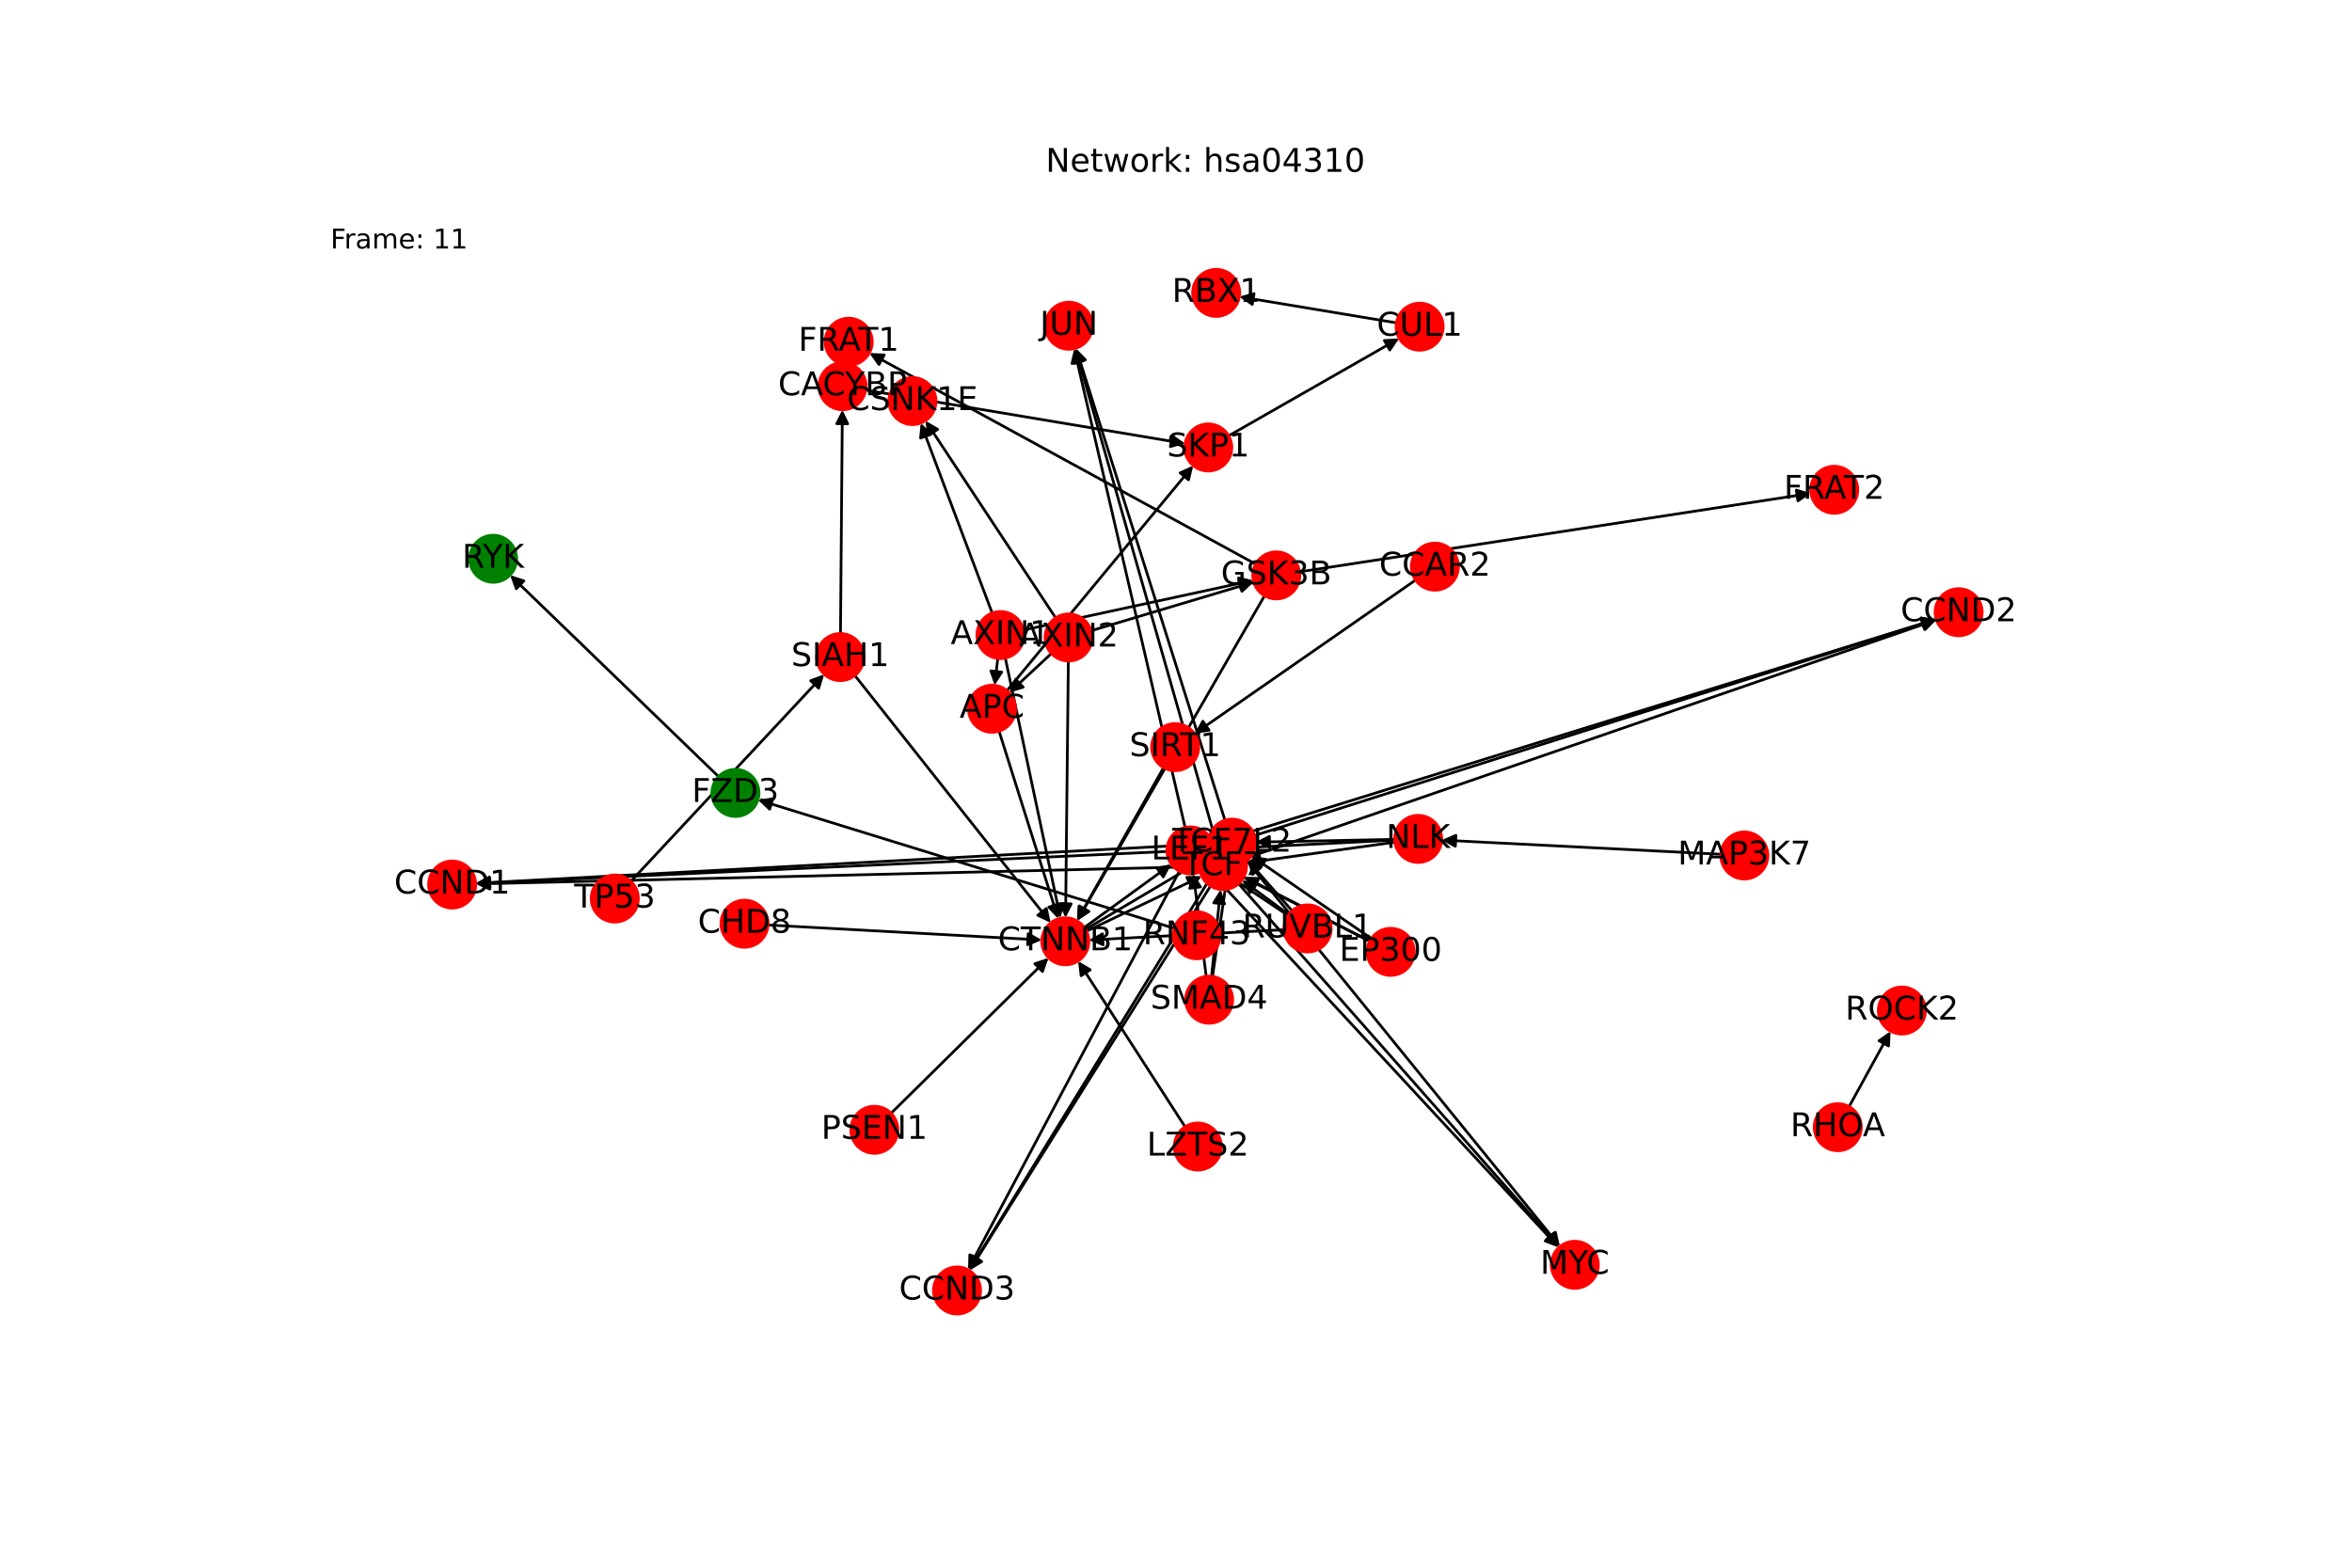<?xml version="1.0" encoding="utf-8" standalone="no"?>
<!DOCTYPE svg PUBLIC "-//W3C//DTD SVG 1.1//EN"
  "http://www.w3.org/Graphics/SVG/1.1/DTD/svg11.dtd">
<!-- Created with matplotlib (https://matplotlib.org/) -->
<svg height="576pt" version="1.1" viewBox="0 0 864 576" width="864pt" xmlns="http://www.w3.org/2000/svg" xmlns:xlink="http://www.w3.org/1999/xlink">
 <defs>
  <style type="text/css">*{stroke-linecap:butt;stroke-linejoin:round;}</style>
 </defs>
 <g id="figure_1">
  <g id="patch_1">
   <path d="M 0 576 
L 864 576 
L 864 0 
L 0 0 
z
" style="fill:#ffffff;"/>
  </g>
  <g id="axes_1">
   <g id="patch_2">
    <path clip-path="url(#p04f599a361)" d="M 679.269 406.567 
Q 686.878 392.724 693.947 379.862 
" style="fill:none;stroke:#000000;stroke-linecap:round;"/>
    <path clip-path="url(#p04f599a361)" d="M 690.268 382.404 
L 693.947 379.862 
L 693.773 384.331 
L 690.268 382.404 
z
" style="stroke:#000000;stroke-linecap:round;"/>
   </g>
   <g id="patch_3">
    <path clip-path="url(#p04f599a361)" d="M 445.064 358.698 
Q 446.718 342.767 448.256 327.947 
" style="fill:none;stroke:#000000;stroke-linecap:round;"/>
    <path clip-path="url(#p04f599a361)" d="M 445.854 331.72 
L 448.256 327.947 
L 449.832 332.133 
L 445.854 331.72 
z
" style="stroke:#000000;stroke-linecap:round;"/>
   </g>
   <g id="patch_4">
    <path clip-path="url(#p04f599a361)" d="M 445.419 358.741 
Q 448.376 338.454 451.172 319.274 
" style="fill:none;stroke:#000000;stroke-linecap:round;"/>
    <path clip-path="url(#p04f599a361)" d="M 448.616 322.943 
L 451.172 319.274 
L 452.575 323.52 
L 448.616 322.943 
z
" style="stroke:#000000;stroke-linecap:round;"/>
   </g>
   <g id="patch_5">
    <path clip-path="url(#p04f599a361)" d="M 443.093 358.717 
Q 440.733 339.882 438.512 322.157 
" style="fill:none;stroke:#000000;stroke-linecap:round;"/>
    <path clip-path="url(#p04f599a361)" d="M 437.025 326.375 
L 438.512 322.157 
L 440.994 325.878 
L 437.025 326.375 
z
" style="stroke:#000000;stroke-linecap:round;"/>
   </g>
   <g id="patch_6">
    <path clip-path="url(#p04f599a361)" d="M 503.155 345.788 
Q 480.067 333.979 457.974 322.678 
" style="fill:none;stroke:#000000;stroke-linecap:round;"/>
    <path clip-path="url(#p04f599a361)" d="M 460.624 326.28 
L 457.974 322.678 
L 462.446 322.719 
L 460.624 326.28 
z
" style="stroke:#000000;stroke-linecap:round;"/>
   </g>
   <g id="patch_7">
    <path clip-path="url(#p04f599a361)" d="M 503.733 344.821 
Q 481.725 329.666 460.638 315.144 
" style="fill:none;stroke:#000000;stroke-linecap:round;"/>
    <path clip-path="url(#p04f599a361)" d="M 462.798 319.06 
L 460.638 315.144 
L 465.066 315.766 
L 462.798 319.06 
z
" style="stroke:#000000;stroke-linecap:round;"/>
   </g>
   <g id="patch_8">
    <path clip-path="url(#p04f599a361)" d="M 503.14 345.818 
Q 474.083 331.095 446.022 316.877 
" style="fill:none;stroke:#000000;stroke-linecap:round;"/>
    <path clip-path="url(#p04f599a361)" d="M 448.686 320.469 
L 446.022 316.877 
L 450.494 316.901 
L 448.686 320.469 
z
" style="stroke:#000000;stroke-linecap:round;"/>
   </g>
   <g id="patch_9">
    <path clip-path="url(#p04f599a361)" d="M 471.708 341.586 
Q 435.85 343.487 401.109 345.328 
" style="fill:none;stroke:#000000;stroke-linecap:round;"/>
    <path clip-path="url(#p04f599a361)" d="M 405.209 347.114 
L 401.109 345.328 
L 404.997 343.119 
L 405.209 347.114 
z
" style="stroke:#000000;stroke-linecap:round;"/>
   </g>
   <g id="patch_10">
    <path clip-path="url(#p04f599a361)" d="M 473.383 335.992 
Q 464.812 329.677 457.14 324.025 
" style="fill:none;stroke:#000000;stroke-linecap:round;"/>
    <path clip-path="url(#p04f599a361)" d="M 459.174 328.008 
L 457.14 324.025 
L 461.547 324.788 
L 459.174 328.008 
z
" style="stroke:#000000;stroke-linecap:round;"/>
   </g>
   <g id="patch_11">
    <path clip-path="url(#p04f599a361)" d="M 474.63 334.629 
Q 466.469 325.363 459.046 316.936 
" style="fill:none;stroke:#000000;stroke-linecap:round;"/>
    <path clip-path="url(#p04f599a361)" d="M 460.189 321.26 
L 459.046 316.936 
L 463.191 318.616 
L 460.189 321.26 
z
" style="stroke:#000000;stroke-linecap:round;"/>
   </g>
   <g id="patch_12">
    <path clip-path="url(#p04f599a361)" d="M 473.146 336.328 
Q 458.826 326.792 445.437 317.877 
" style="fill:none;stroke:#000000;stroke-linecap:round;"/>
    <path clip-path="url(#p04f599a361)" d="M 447.658 321.758 
L 445.437 317.877 
L 449.875 318.429 
L 447.658 321.758 
z
" style="stroke:#000000;stroke-linecap:round;"/>
   </g>
   <g id="patch_13">
    <path clip-path="url(#p04f599a361)" d="M 282.14 339.864 
Q 332.418 342.618 381.58 345.311 
" style="fill:none;stroke:#000000;stroke-linecap:round;"/>
    <path clip-path="url(#p04f599a361)" d="M 377.696 343.095 
L 381.58 345.311 
L 377.477 347.089 
L 377.696 343.095 
z
" style="stroke:#000000;stroke-linecap:round;"/>
   </g>
   <g id="patch_14">
    <path clip-path="url(#p04f599a361)" d="M 512.382 309.425 
Q 485.113 313.226 458.952 316.874 
" style="fill:none;stroke:#000000;stroke-linecap:round;"/>
    <path clip-path="url(#p04f599a361)" d="M 463.19 318.302 
L 458.952 316.874 
L 462.638 314.34 
L 463.19 318.302 
z
" style="stroke:#000000;stroke-linecap:round;"/>
   </g>
   <g id="patch_15">
    <path clip-path="url(#p04f599a361)" d="M 512.303 308.402 
Q 486.772 308.913 462.358 309.402 
" style="fill:none;stroke:#000000;stroke-linecap:round;"/>
    <path clip-path="url(#p04f599a361)" d="M 466.397 311.322 
L 462.358 309.402 
L 466.317 307.323 
L 466.397 311.322 
z
" style="stroke:#000000;stroke-linecap:round;"/>
   </g>
   <g id="patch_16">
    <path clip-path="url(#p04f599a361)" d="M 512.315 308.666 
Q 479.131 310.342 447.063 311.963 
" style="fill:none;stroke:#000000;stroke-linecap:round;"/>
    <path clip-path="url(#p04f599a361)" d="M 451.158 313.758 
L 447.063 311.963 
L 450.957 309.763 
L 451.158 313.758 
z
" style="stroke:#000000;stroke-linecap:round;"/>
   </g>
   <g id="patch_17">
    <path clip-path="url(#p04f599a361)" d="M 632.134 313.879 
Q 580.873 311.274 530.728 308.725 
" style="fill:none;stroke:#000000;stroke-linecap:round;"/>
    <path clip-path="url(#p04f599a361)" d="M 534.621 310.926 
L 530.728 308.725 
L 534.824 306.931 
L 534.621 310.926 
z
" style="stroke:#000000;stroke-linecap:round;"/>
   </g>
   <g id="patch_18">
    <path clip-path="url(#p04f599a361)" d="M 512.958 118.611 
Q 484.13 113.82 456.404 109.211 
" style="fill:none;stroke:#000000;stroke-linecap:round;"/>
    <path clip-path="url(#p04f599a361)" d="M 460.022 111.84 
L 456.404 109.211 
L 460.678 107.894 
L 460.022 111.84 
z
" style="stroke:#000000;stroke-linecap:round;"/>
   </g>
   <g id="patch_19">
    <path clip-path="url(#p04f599a361)" d="M 451.368 160.109 
Q 482.675 142.219 513.011 124.884 
" style="fill:none;stroke:#000000;stroke-linecap:round;"/>
    <path clip-path="url(#p04f599a361)" d="M 508.546 125.132 
L 513.011 124.884 
L 510.53 128.605 
L 508.546 125.132 
z
" style="stroke:#000000;stroke-linecap:round;"/>
   </g>
   <g id="patch_20">
    <path clip-path="url(#p04f599a361)" d="M 318.05 143.337 
Q 376.678 153.156 434.204 162.791 
" style="fill:none;stroke:#000000;stroke-linecap:round;"/>
    <path clip-path="url(#p04f599a361)" d="M 430.589 160.157 
L 434.204 162.791 
L 429.928 164.102 
L 430.589 160.157 
z
" style="stroke:#000000;stroke-linecap:round;"/>
   </g>
   <g id="patch_21">
    <path clip-path="url(#p04f599a361)" d="M 367.012 268.661 
Q 377.877 303.124 388.405 336.521 
" style="fill:none;stroke:#000000;stroke-linecap:round;"/>
    <path clip-path="url(#p04f599a361)" d="M 389.11 332.105 
L 388.405 336.521 
L 385.295 333.308 
L 389.11 332.105 
z
" style="stroke:#000000;stroke-linecap:round;"/>
   </g>
   <g id="patch_22">
    <path clip-path="url(#p04f599a361)" d="M 369.929 253.733 
Q 404.129 212.405 437.616 171.938 
" style="fill:none;stroke:#000000;stroke-linecap:round;"/>
    <path clip-path="url(#p04f599a361)" d="M 433.525 173.744 
L 437.616 171.938 
L 436.606 176.295 
L 433.525 173.744 
z
" style="stroke:#000000;stroke-linecap:round;"/>
   </g>
   <g id="patch_23">
    <path clip-path="url(#p04f599a361)" d="M 308.749 232.761 
Q 309.093 191.664 309.428 151.684 
" style="fill:none;stroke:#000000;stroke-linecap:round;"/>
    <path clip-path="url(#p04f599a361)" d="M 307.395 155.667 
L 309.428 151.684 
L 311.395 155.701 
L 307.395 155.667 
z
" style="stroke:#000000;stroke-linecap:round;"/>
   </g>
   <g id="patch_24">
    <path clip-path="url(#p04f599a361)" d="M 314.052 248.211 
Q 350.011 293.633 385.275 338.179 
" style="fill:none;stroke:#000000;stroke-linecap:round;"/>
    <path clip-path="url(#p04f599a361)" d="M 384.361 333.801 
L 385.275 338.179 
L 381.224 336.284 
L 384.361 333.801 
z
" style="stroke:#000000;stroke-linecap:round;"/>
   </g>
   <g id="patch_25">
    <path clip-path="url(#p04f599a361)" d="M 231.751 323.8 
Q 267.259 285.774 302.004 248.565 
" style="fill:none;stroke:#000000;stroke-linecap:round;"/>
    <path clip-path="url(#p04f599a361)" d="M 297.812 250.123 
L 302.004 248.565 
L 300.736 252.853 
L 297.812 250.123 
z
" style="stroke:#000000;stroke-linecap:round;"/>
   </g>
   <g id="patch_26">
    <path clip-path="url(#p04f599a361)" d="M 399.161 342.118 
Q 420.304 332.036 440.437 322.434 
" style="fill:none;stroke:#000000;stroke-linecap:round;"/>
    <path clip-path="url(#p04f599a361)" d="M 435.965 322.351 
L 440.437 322.434 
L 437.687 325.961 
L 435.965 322.351 
z
" style="stroke:#000000;stroke-linecap:round;"/>
   </g>
   <g id="patch_27">
    <path clip-path="url(#p04f599a361)" d="M 398.794 341.436 
Q 421.961 327.724 444.165 314.581 
" style="fill:none;stroke:#000000;stroke-linecap:round;"/>
    <path clip-path="url(#p04f599a361)" d="M 439.704 314.897 
L 444.165 314.581 
L 441.742 318.339 
L 439.704 314.897 
z
" style="stroke:#000000;stroke-linecap:round;"/>
   </g>
   <g id="patch_28">
    <path clip-path="url(#p04f599a361)" d="M 398.348 340.757 
Q 414.32 329.152 429.387 318.204 
" style="fill:none;stroke:#000000;stroke-linecap:round;"/>
    <path clip-path="url(#p04f599a361)" d="M 424.975 318.937 
L 429.387 318.204 
L 427.326 322.173 
L 424.975 318.937 
z
" style="stroke:#000000;stroke-linecap:round;"/>
   </g>
   <g id="patch_29">
    <path clip-path="url(#p04f599a361)" d="M 327.357 409.024 
Q 356.271 380.476 384.388 352.714 
" style="fill:none;stroke:#000000;stroke-linecap:round;"/>
    <path clip-path="url(#p04f599a361)" d="M 380.137 354.101 
L 384.388 352.714 
L 382.947 356.948 
L 380.137 354.101 
z
" style="stroke:#000000;stroke-linecap:round;"/>
   </g>
   <g id="patch_30">
    <path clip-path="url(#p04f599a361)" d="M 464.515 218.912 
Q 430.093 278.627 396.229 337.374 
" style="fill:none;stroke:#000000;stroke-linecap:round;"/>
    <path clip-path="url(#p04f599a361)" d="M 399.959 334.907 
L 396.229 337.374 
L 396.494 332.909 
L 399.959 334.907 
z
" style="stroke:#000000;stroke-linecap:round;"/>
   </g>
   <g id="patch_31">
    <path clip-path="url(#p04f599a361)" d="M 461.241 207.254 
Q 390.303 168.484 320.346 130.25 
" style="fill:none;stroke:#000000;stroke-linecap:round;"/>
    <path clip-path="url(#p04f599a361)" d="M 322.897 133.923 
L 320.346 130.25 
L 324.815 130.413 
L 322.897 133.923 
z
" style="stroke:#000000;stroke-linecap:round;"/>
   </g>
   <g id="patch_32">
    <path clip-path="url(#p04f599a361)" d="M 477.401 210.094 
Q 571.317 195.68 664.128 181.434 
" style="fill:none;stroke:#000000;stroke-linecap:round;"/>
    <path clip-path="url(#p04f599a361)" d="M 659.87 180.064 
L 664.128 181.434 
L 660.477 184.018 
L 659.87 180.064 
z
" style="stroke:#000000;stroke-linecap:round;"/>
   </g>
   <g id="patch_33">
    <path clip-path="url(#p04f599a361)" d="M 431.32 341.079 
Q 354.875 317.483 279.498 294.216 
" style="fill:none;stroke:#000000;stroke-linecap:round;"/>
    <path clip-path="url(#p04f599a361)" d="M 282.73 297.307 
L 279.498 294.216 
L 283.91 293.485 
L 282.73 297.307 
z
" style="stroke:#000000;stroke-linecap:round;"/>
   </g>
   <g id="patch_34">
    <path clip-path="url(#p04f599a361)" d="M 435.32 413.992 
Q 415.679 383.556 396.645 354.06 
" style="fill:none;stroke:#000000;stroke-linecap:round;"/>
    <path clip-path="url(#p04f599a361)" d="M 397.134 358.505 
L 396.645 354.06 
L 400.495 356.336 
L 397.134 358.505 
z
" style="stroke:#000000;stroke-linecap:round;"/>
   </g>
   <g id="patch_35">
    <path clip-path="url(#p04f599a361)" d="M 427.431 282.05 
Q 411.519 310.18 396.157 337.338 
" style="fill:none;stroke:#000000;stroke-linecap:round;"/>
    <path clip-path="url(#p04f599a361)" d="M 399.868 334.841 
L 396.157 337.338 
L 396.386 332.872 
L 399.868 334.841 
z
" style="stroke:#000000;stroke-linecap:round;"/>
   </g>
   <g id="patch_36">
    <path clip-path="url(#p04f599a361)" d="M 519.988 213.135 
Q 479.397 241.351 439.724 268.93 
" style="fill:none;stroke:#000000;stroke-linecap:round;"/>
    <path clip-path="url(#p04f599a361)" d="M 444.15 268.289 
L 439.724 268.93 
L 441.867 265.004 
L 444.15 268.289 
z
" style="stroke:#000000;stroke-linecap:round;"/>
   </g>
   <g id="patch_37">
    <path clip-path="url(#p04f599a361)" d="M 263.927 285.311 
Q 225.653 248.313 188.184 212.093 
" style="fill:none;stroke:#000000;stroke-linecap:round;"/>
    <path clip-path="url(#p04f599a361)" d="M 189.67 216.311 
L 188.184 212.093 
L 192.45 213.435 
L 189.67 216.311 
z
" style="stroke:#000000;stroke-linecap:round;"/>
   </g>
   <g id="patch_38">
    <path clip-path="url(#p04f599a361)" d="M 454.994 324.717 
Q 513.88 391.466 572.027 457.377 
" style="fill:none;stroke:#000000;stroke-linecap:round;"/>
    <path clip-path="url(#p04f599a361)" d="M 570.88 453.054 
L 572.027 457.377 
L 567.881 455.7 
L 570.88 453.054 
z
" style="stroke:#000000;stroke-linecap:round;"/>
   </g>
   <g id="patch_39">
    <path clip-path="url(#p04f599a361)" d="M 446.891 309.896 
Q 420.958 218.95 395.331 129.079 
" style="fill:none;stroke:#000000;stroke-linecap:round;"/>
    <path clip-path="url(#p04f599a361)" d="M 394.505 133.474 
L 395.331 129.079 
L 398.351 132.378 
L 394.505 133.474 
z
" style="stroke:#000000;stroke-linecap:round;"/>
   </g>
   <g id="patch_40">
    <path clip-path="url(#p04f599a361)" d="M 440.611 318.431 
Q 307.687 321.608 175.881 324.758 
" style="fill:none;stroke:#000000;stroke-linecap:round;"/>
    <path clip-path="url(#p04f599a361)" d="M 179.928 326.662 
L 175.881 324.758 
L 179.832 322.663 
L 179.928 326.662 
z
" style="stroke:#000000;stroke-linecap:round;"/>
   </g>
   <g id="patch_41">
    <path clip-path="url(#p04f599a361)" d="M 457.45 315.398 
Q 584.38 271.583 710.253 228.132 
" style="fill:none;stroke:#000000;stroke-linecap:round;"/>
    <path clip-path="url(#p04f599a361)" d="M 705.819 227.546 
L 710.253 228.132 
L 707.124 231.327 
L 705.819 227.546 
z
" style="stroke:#000000;stroke-linecap:round;"/>
   </g>
   <g id="patch_42">
    <path clip-path="url(#p04f599a361)" d="M 444.666 325.564 
Q 400.413 396.189 356.754 465.866 
" style="fill:none;stroke:#000000;stroke-linecap:round;"/>
    <path clip-path="url(#p04f599a361)" d="M 360.572 463.538 
L 356.754 465.866 
L 357.183 461.415 
L 360.572 463.538 
z
" style="stroke:#000000;stroke-linecap:round;"/>
   </g>
   <g id="patch_43">
    <path clip-path="url(#p04f599a361)" d="M 458.041 316.322 
Q 515.541 387.155 572.336 457.121 
" style="fill:none;stroke:#000000;stroke-linecap:round;"/>
    <path clip-path="url(#p04f599a361)" d="M 571.367 452.754 
L 572.336 457.121 
L 568.262 455.275 
L 571.367 452.754 
z
" style="stroke:#000000;stroke-linecap:round;"/>
   </g>
   <g id="patch_44">
    <path clip-path="url(#p04f599a361)" d="M 449.978 301.342 
Q 422.617 214.638 395.592 129.001 
" style="fill:none;stroke:#000000;stroke-linecap:round;"/>
    <path clip-path="url(#p04f599a361)" d="M 394.889 133.417 
L 395.592 129.001 
L 398.704 132.213 
L 394.889 133.417 
z
" style="stroke:#000000;stroke-linecap:round;"/>
   </g>
   <g id="patch_45">
    <path clip-path="url(#p04f599a361)" d="M 443.932 310.063 
Q 309.341 317.295 175.866 324.467 
" style="fill:none;stroke:#000000;stroke-linecap:round;"/>
    <path clip-path="url(#p04f599a361)" d="M 179.968 326.25 
L 175.866 324.467 
L 179.753 322.256 
L 179.968 326.25 
z
" style="stroke:#000000;stroke-linecap:round;"/>
   </g>
   <g id="patch_46">
    <path clip-path="url(#p04f599a361)" d="M 460.838 306.98 
Q 586.04 267.269 710.176 227.897 
" style="fill:none;stroke:#000000;stroke-linecap:round;"/>
    <path clip-path="url(#p04f599a361)" d="M 705.758 227.2 
L 710.176 227.897 
L 706.968 231.013 
L 705.758 227.2 
z
" style="stroke:#000000;stroke-linecap:round;"/>
   </g>
   <g id="patch_47">
    <path clip-path="url(#p04f599a361)" d="M 448.053 316.977 
Q 402.072 391.875 356.677 465.82 
" style="fill:none;stroke:#000000;stroke-linecap:round;"/>
    <path clip-path="url(#p04f599a361)" d="M 360.474 463.458 
L 356.677 465.82 
L 357.065 461.365 
L 360.474 463.458 
z
" style="stroke:#000000;stroke-linecap:round;"/>
   </g>
   <g id="patch_48">
    <path clip-path="url(#p04f599a361)" d="M 443.185 318.805 
Q 507.896 388.582 571.846 457.54 
" style="fill:none;stroke:#000000;stroke-linecap:round;"/>
    <path clip-path="url(#p04f599a361)" d="M 570.593 453.247 
L 571.846 457.54 
L 567.66 455.967 
L 570.593 453.247 
z
" style="stroke:#000000;stroke-linecap:round;"/>
   </g>
   <g id="patch_49">
    <path clip-path="url(#p04f599a361)" d="M 435.342 304.017 
Q 414.973 216.065 394.856 129.202 
" style="fill:none;stroke:#000000;stroke-linecap:round;"/>
    <path clip-path="url(#p04f599a361)" d="M 393.81 133.55 
L 394.856 129.202 
L 397.707 132.647 
L 393.81 133.55 
z
" style="stroke:#000000;stroke-linecap:round;"/>
   </g>
   <g id="patch_50">
    <path clip-path="url(#p04f599a361)" d="M 428.644 312.856 
Q 301.699 318.724 175.872 324.54 
" style="fill:none;stroke:#000000;stroke-linecap:round;"/>
    <path clip-path="url(#p04f599a361)" d="M 179.96 326.354 
L 175.872 324.54 
L 179.775 322.358 
L 179.96 326.354 
z
" style="stroke:#000000;stroke-linecap:round;"/>
   </g>
   <g id="patch_51">
    <path clip-path="url(#p04f599a361)" d="M 445.569 309.891 
Q 578.396 268.699 710.155 227.838 
" style="fill:none;stroke:#000000;stroke-linecap:round;"/>
    <path clip-path="url(#p04f599a361)" d="M 705.742 227.112 
L 710.155 227.838 
L 706.926 230.933 
L 705.742 227.112 
z
" style="stroke:#000000;stroke-linecap:round;"/>
   </g>
   <g id="patch_52">
    <path clip-path="url(#p04f599a361)" d="M 433.24 320.107 
Q 394.429 393.304 356.142 465.514 
" style="fill:none;stroke:#000000;stroke-linecap:round;"/>
    <path clip-path="url(#p04f599a361)" d="M 359.783 462.917 
L 356.142 465.514 
L 356.249 461.043 
L 359.783 462.917 
z
" style="stroke:#000000;stroke-linecap:round;"/>
   </g>
   <g id="patch_53">
    <path clip-path="url(#p04f599a361)" d="M 364.462 225.226 
Q 351.349 190.345 338.63 156.51 
" style="fill:none;stroke:#000000;stroke-linecap:round;"/>
    <path clip-path="url(#p04f599a361)" d="M 338.165 160.958 
L 338.63 156.51 
L 341.909 159.55 
L 338.165 160.958 
z
" style="stroke:#000000;stroke-linecap:round;"/>
   </g>
   <g id="patch_54">
    <path clip-path="url(#p04f599a361)" d="M 375.973 231.499 
Q 418.174 222.369 459.283 213.476 
" style="fill:none;stroke:#000000;stroke-linecap:round;"/>
    <path clip-path="url(#p04f599a361)" d="M 454.95 212.367 
L 459.283 213.476 
L 455.796 216.276 
L 454.95 212.367 
z
" style="stroke:#000000;stroke-linecap:round;"/>
   </g>
   <g id="patch_55">
    <path clip-path="url(#p04f599a361)" d="M 366.524 241.933 
Q 365.959 246.864 365.522 250.684 
" style="fill:none;stroke:#000000;stroke-linecap:round;"/>
    <path clip-path="url(#p04f599a361)" d="M 367.964 246.938 
L 365.522 250.684 
L 363.99 246.483 
L 367.964 246.938 
z
" style="stroke:#000000;stroke-linecap:round;"/>
   </g>
   <g id="patch_56">
    <path clip-path="url(#p04f599a361)" d="M 369.303 241.801 
Q 379.426 289.586 389.318 336.277 
" style="fill:none;stroke:#000000;stroke-linecap:round;"/>
    <path clip-path="url(#p04f599a361)" d="M 390.446 331.95 
L 389.318 336.277 
L 386.532 332.779 
L 390.446 331.95 
z
" style="stroke:#000000;stroke-linecap:round;"/>
   </g>
   <g id="patch_57">
    <path clip-path="url(#p04f599a361)" d="M 387.769 226.994 
Q 363.865 190.789 340.576 155.516 
" style="fill:none;stroke:#000000;stroke-linecap:round;"/>
    <path clip-path="url(#p04f599a361)" d="M 341.111 159.956 
L 340.576 155.516 
L 344.449 157.752 
L 341.111 159.956 
z
" style="stroke:#000000;stroke-linecap:round;"/>
   </g>
   <g id="patch_58">
    <path clip-path="url(#p04f599a361)" d="M 400.836 231.743 
Q 430.69 222.816 459.473 214.209 
" style="fill:none;stroke:#000000;stroke-linecap:round;"/>
    <path clip-path="url(#p04f599a361)" d="M 455.067 213.439 
L 459.473 214.209 
L 456.213 217.272 
L 455.067 213.439 
z
" style="stroke:#000000;stroke-linecap:round;"/>
   </g>
   <g id="patch_59">
    <path clip-path="url(#p04f599a361)" d="M 386.199 240.126 
Q 378.474 247.316 371.566 253.743 
" style="fill:none;stroke:#000000;stroke-linecap:round;"/>
    <path clip-path="url(#p04f599a361)" d="M 375.857 252.482 
L 371.566 253.743 
L 373.132 249.554 
L 375.857 252.482 
z
" style="stroke:#000000;stroke-linecap:round;"/>
   </g>
   <g id="patch_60">
    <path clip-path="url(#p04f599a361)" d="M 392.449 242.886 
Q 391.944 290.035 391.45 336.065 
" style="fill:none;stroke:#000000;stroke-linecap:round;"/>
    <path clip-path="url(#p04f599a361)" d="M 393.493 332.087 
L 391.45 336.065 
L 389.493 332.044 
L 393.493 332.087 
z
" style="stroke:#000000;stroke-linecap:round;"/>
   </g>
   <g id="PathCollection_1">
    <defs>
     <path d="M 0 8.66 
C 2.297 8.66 4.5 7.748 6.124 6.124 
C 7.748 4.5 8.66 2.297 8.66 -0 
C 8.66 -2.297 7.748 -4.5 6.124 -6.124 
C 4.5 -7.748 2.297 -8.66 0 -8.66 
C -2.297 -8.66 -4.5 -7.748 -6.124 -6.124 
C -7.748 -4.5 -8.66 -2.297 -8.66 0 
C -8.66 2.297 -7.748 4.5 -6.124 6.124 
C -4.5 7.748 -2.297 8.66 0 8.66 
z
" id="C0_0_0346f9fb99"/>
    </defs>
    <g clip-path="url(#p04f599a361)">
     <use style="fill:#ff0000;stroke:#ff0000;" x="698.659" xlink:href="#C0_0_0346f9fb99" y="371.291"/>
    </g>
    <g clip-path="url(#p04f599a361)">
     <use style="fill:#ff0000;stroke:#ff0000;" x="675.098" xlink:href="#C0_0_0346f9fb99" y="414.157"/>
    </g>
    <g clip-path="url(#p04f599a361)">
     <use style="fill:#ff0000;stroke:#ff0000;" x="392.65" xlink:href="#C0_0_0346f9fb99" y="119.677"/>
    </g>
    <g clip-path="url(#p04f599a361)">
     <use style="fill:#ff0000;stroke:#ff0000;" x="578.497" xlink:href="#C0_0_0346f9fb99" y="464.711"/>
    </g>
    <g clip-path="url(#p04f599a361)">
     <use style="fill:#ff0000;stroke:#ff0000;" x="444.17" xlink:href="#C0_0_0346f9fb99" y="367.311"/>
    </g>
    <g clip-path="url(#p04f599a361)">
     <use style="fill:#ff0000;stroke:#ff0000;" x="510.866" xlink:href="#C0_0_0346f9fb99" y="349.733"/>
    </g>
    <g clip-path="url(#p04f599a361)">
     <use style="fill:#ff0000;stroke:#ff0000;" x="480.355" xlink:href="#C0_0_0346f9fb99" y="341.128"/>
    </g>
    <g clip-path="url(#p04f599a361)">
     <use style="fill:#ff0000;stroke:#ff0000;" x="273.49" xlink:href="#C0_0_0346f9fb99" y="339.39"/>
    </g>
    <g clip-path="url(#p04f599a361)">
     <use style="fill:#ff0000;stroke:#ff0000;" x="520.963" xlink:href="#C0_0_0346f9fb99" y="308.229"/>
    </g>
    <g clip-path="url(#p04f599a361)">
     <use style="fill:#ff0000;stroke:#ff0000;" x="640.782" xlink:href="#C0_0_0346f9fb99" y="314.319"/>
    </g>
    <g clip-path="url(#p04f599a361)">
     <use style="fill:#ff0000;stroke:#ff0000;" x="446.755" xlink:href="#C0_0_0346f9fb99" y="107.607"/>
    </g>
    <g clip-path="url(#p04f599a361)">
     <use style="fill:#ff0000;stroke:#ff0000;" x="521.503" xlink:href="#C0_0_0346f9fb99" y="120.032"/>
    </g>
    <g clip-path="url(#p04f599a361)">
     <use style="fill:#ff0000;stroke:#ff0000;" x="443.848" xlink:href="#C0_0_0346f9fb99" y="164.406"/>
    </g>
    <g clip-path="url(#p04f599a361)">
     <use style="fill:#ff0000;stroke:#ff0000;" x="309.51" xlink:href="#C0_0_0346f9fb99" y="141.907"/>
    </g>
    <g clip-path="url(#p04f599a361)">
     <use style="fill:#ff0000;stroke:#ff0000;" x="364.409" xlink:href="#C0_0_0346f9fb99" y="260.403"/>
    </g>
    <g clip-path="url(#p04f599a361)">
     <use style="fill:#ff0000;stroke:#ff0000;" x="308.676" xlink:href="#C0_0_0346f9fb99" y="241.42"/>
    </g>
    <g clip-path="url(#p04f599a361)">
     <use style="fill:#ff0000;stroke:#ff0000;" x="225.838" xlink:href="#C0_0_0346f9fb99" y="330.133"/>
    </g>
    <g clip-path="url(#p04f599a361)">
     <use style="fill:#ff0000;stroke:#ff0000;" x="391.345" xlink:href="#C0_0_0346f9fb99" y="345.846"/>
    </g>
    <g clip-path="url(#p04f599a361)">
     <use style="fill:#ff0000;stroke:#ff0000;" x="321.194" xlink:href="#C0_0_0346f9fb99" y="415.109"/>
    </g>
    <g clip-path="url(#p04f599a361)">
     <use style="fill:#ff0000;stroke:#ff0000;" x="468.841" xlink:href="#C0_0_0346f9fb99" y="211.408"/>
    </g>
    <g clip-path="url(#p04f599a361)">
     <use style="fill:#ff0000;stroke:#ff0000;" x="335.189" xlink:href="#C0_0_0346f9fb99" y="147.358"/>
    </g>
    <g clip-path="url(#p04f599a361)">
     <use style="fill:#008000;stroke:#008000;" x="181.153" xlink:href="#C0_0_0346f9fb99" y="205.296"/>
    </g>
    <g clip-path="url(#p04f599a361)">
     <use style="fill:#ff0000;stroke:#ff0000;" x="439.596" xlink:href="#C0_0_0346f9fb99" y="343.634"/>
    </g>
    <g clip-path="url(#p04f599a361)">
     <use style="fill:#ff0000;stroke:#ff0000;" x="440.015" xlink:href="#C0_0_0346f9fb99" y="421.268"/>
    </g>
    <g clip-path="url(#p04f599a361)">
     <use style="fill:#ff0000;stroke:#ff0000;" x="431.696" xlink:href="#C0_0_0346f9fb99" y="274.511"/>
    </g>
    <g clip-path="url(#p04f599a361)">
     <use style="fill:#ff0000;stroke:#ff0000;" x="527.101" xlink:href="#C0_0_0346f9fb99" y="208.191"/>
    </g>
    <g clip-path="url(#p04f599a361)">
     <use style="fill:#008000;stroke:#008000;" x="270.155" xlink:href="#C0_0_0346f9fb99" y="291.332"/>
    </g>
    <g clip-path="url(#p04f599a361)">
     <use style="fill:#ff0000;stroke:#ff0000;" x="166.106" xlink:href="#C0_0_0346f9fb99" y="324.992"/>
    </g>
    <g clip-path="url(#p04f599a361)">
     <use style="fill:#ff0000;stroke:#ff0000;" x="719.494" xlink:href="#C0_0_0346f9fb99" y="224.941"/>
    </g>
    <g clip-path="url(#p04f599a361)">
     <use style="fill:#ff0000;stroke:#ff0000;" x="351.561" xlink:href="#C0_0_0346f9fb99" y="474.153"/>
    </g>
    <g clip-path="url(#p04f599a361)">
     <use style="fill:#ff0000;stroke:#ff0000;" x="449.266" xlink:href="#C0_0_0346f9fb99" y="318.224"/>
    </g>
    <g clip-path="url(#p04f599a361)">
     <use style="fill:#ff0000;stroke:#ff0000;" x="452.583" xlink:href="#C0_0_0346f9fb99" y="309.598"/>
    </g>
    <g clip-path="url(#p04f599a361)">
     <use style="fill:#ff0000;stroke:#ff0000;" x="437.297" xlink:href="#C0_0_0346f9fb99" y="312.456"/>
    </g>
    <g clip-path="url(#p04f599a361)">
     <use style="fill:#ff0000;stroke:#ff0000;" x="367.509" xlink:href="#C0_0_0346f9fb99" y="233.33"/>
    </g>
    <g clip-path="url(#p04f599a361)">
     <use style="fill:#ff0000;stroke:#ff0000;" x="392.542" xlink:href="#C0_0_0346f9fb99" y="234.224"/>
    </g>
    <g clip-path="url(#p04f599a361)">
     <use style="fill:#ff0000;stroke:#ff0000;" x="311.767" xlink:href="#C0_0_0346f9fb99" y="125.561"/>
    </g>
    <g clip-path="url(#p04f599a361)">
     <use style="fill:#ff0000;stroke:#ff0000;" x="673.794" xlink:href="#C0_0_0346f9fb99" y="179.951"/>
    </g>
   </g>
   <g id="text_1">
    <g clip-path="url(#p04f599a361)">
     <!-- ROCK2 -->
     <g transform="translate(677.825 374.602)scale(0.12 -0.12)">
      <defs>
       <path d="M 44.391 34.188 
Q 47.562 33.109 50.562 29.594 
Q 53.562 26.078 56.594 19.922 
L 66.609 0 
L 56 0 
L 46.688 18.703 
Q 43.062 26.031 39.672 28.422 
Q 36.281 30.812 30.422 30.812 
L 19.672 30.812 
L 19.672 0 
L 9.812 0 
L 9.812 72.906 
L 32.078 72.906 
Q 44.578 72.906 50.734 67.672 
Q 56.891 62.453 56.891 51.906 
Q 56.891 45.016 53.688 40.469 
Q 50.484 35.938 44.391 34.188 
z
M 19.672 64.797 
L 19.672 38.922 
L 32.078 38.922 
Q 39.203 38.922 42.844 42.219 
Q 46.484 45.516 46.484 51.906 
Q 46.484 58.297 42.844 61.547 
Q 39.203 64.797 32.078 64.797 
z
" id="DejaVuSans-82"/>
       <path d="M 39.406 66.219 
Q 28.656 66.219 22.328 58.203 
Q 16.016 50.203 16.016 36.375 
Q 16.016 22.609 22.328 14.594 
Q 28.656 6.594 39.406 6.594 
Q 50.141 6.594 56.422 14.594 
Q 62.703 22.609 62.703 36.375 
Q 62.703 50.203 56.422 58.203 
Q 50.141 66.219 39.406 66.219 
z
M 39.406 74.219 
Q 54.734 74.219 63.906 63.938 
Q 73.094 53.656 73.094 36.375 
Q 73.094 19.141 63.906 8.859 
Q 54.734 -1.422 39.406 -1.422 
Q 24.031 -1.422 14.812 8.828 
Q 5.609 19.094 5.609 36.375 
Q 5.609 53.656 14.812 63.938 
Q 24.031 74.219 39.406 74.219 
z
" id="DejaVuSans-79"/>
       <path d="M 64.406 67.281 
L 64.406 56.891 
Q 59.422 61.531 53.781 63.812 
Q 48.141 66.109 41.797 66.109 
Q 29.297 66.109 22.656 58.469 
Q 16.016 50.828 16.016 36.375 
Q 16.016 21.969 22.656 14.328 
Q 29.297 6.688 41.797 6.688 
Q 48.141 6.688 53.781 8.984 
Q 59.422 11.281 64.406 15.922 
L 64.406 5.609 
Q 59.234 2.094 53.438 0.328 
Q 47.656 -1.422 41.219 -1.422 
Q 24.656 -1.422 15.125 8.703 
Q 5.609 18.844 5.609 36.375 
Q 5.609 53.953 15.125 64.078 
Q 24.656 74.219 41.219 74.219 
Q 47.75 74.219 53.531 72.484 
Q 59.328 70.75 64.406 67.281 
z
" id="DejaVuSans-67"/>
       <path d="M 9.812 72.906 
L 19.672 72.906 
L 19.672 42.094 
L 52.391 72.906 
L 65.094 72.906 
L 28.906 38.922 
L 67.672 0 
L 54.688 0 
L 19.672 35.109 
L 19.672 0 
L 9.812 0 
z
" id="DejaVuSans-75"/>
       <path d="M 19.188 8.297 
L 53.609 8.297 
L 53.609 0 
L 7.328 0 
L 7.328 8.297 
Q 12.938 14.109 22.625 23.891 
Q 32.328 33.688 34.812 36.531 
Q 39.547 41.844 41.422 45.531 
Q 43.312 49.219 43.312 52.781 
Q 43.312 58.594 39.234 62.25 
Q 35.156 65.922 28.609 65.922 
Q 23.969 65.922 18.812 64.312 
Q 13.672 62.703 7.812 59.422 
L 7.812 69.391 
Q 13.766 71.781 18.938 73 
Q 24.125 74.219 28.422 74.219 
Q 39.75 74.219 46.484 68.547 
Q 53.219 62.891 53.219 53.422 
Q 53.219 48.922 51.531 44.891 
Q 49.859 40.875 45.406 35.406 
Q 44.188 33.984 37.641 27.219 
Q 31.109 20.453 19.188 8.297 
z
" id="DejaVuSans-50"/>
      </defs>
      <use xlink:href="#DejaVuSans-82"/>
      <use x="69.482" xlink:href="#DejaVuSans-79"/>
      <use x="148.193" xlink:href="#DejaVuSans-67"/>
      <use x="218.018" xlink:href="#DejaVuSans-75"/>
      <use x="283.594" xlink:href="#DejaVuSans-50"/>
     </g>
    </g>
   </g>
   <g id="text_2">
    <g clip-path="url(#p04f599a361)">
     <!-- RHOA -->
     <g transform="translate(657.694 417.468)scale(0.12 -0.12)">
      <defs>
       <path d="M 9.812 72.906 
L 19.672 72.906 
L 19.672 43.016 
L 55.516 43.016 
L 55.516 72.906 
L 65.375 72.906 
L 65.375 0 
L 55.516 0 
L 55.516 34.719 
L 19.672 34.719 
L 19.672 0 
L 9.812 0 
z
" id="DejaVuSans-72"/>
       <path d="M 34.188 63.188 
L 20.797 26.906 
L 47.609 26.906 
z
M 28.609 72.906 
L 39.797 72.906 
L 67.578 0 
L 57.328 0 
L 50.688 18.703 
L 17.828 18.703 
L 11.188 0 
L 0.781 0 
z
" id="DejaVuSans-65"/>
      </defs>
      <use xlink:href="#DejaVuSans-82"/>
      <use x="69.482" xlink:href="#DejaVuSans-72"/>
      <use x="144.678" xlink:href="#DejaVuSans-79"/>
      <use x="221.639" xlink:href="#DejaVuSans-65"/>
     </g>
    </g>
   </g>
   <g id="text_3">
    <g clip-path="url(#p04f599a361)">
     <!-- JUN -->
     <g transform="translate(382 122.988)scale(0.12 -0.12)">
      <defs>
       <path d="M 9.812 72.906 
L 19.672 72.906 
L 19.672 5.078 
Q 19.672 -8.109 14.672 -14.062 
Q 9.672 -20.016 -1.422 -20.016 
L -5.172 -20.016 
L -5.172 -11.719 
L -2.094 -11.719 
Q 4.438 -11.719 7.125 -8.047 
Q 9.812 -4.391 9.812 5.078 
z
" id="DejaVuSans-74"/>
       <path d="M 8.688 72.906 
L 18.609 72.906 
L 18.609 28.609 
Q 18.609 16.891 22.844 11.734 
Q 27.094 6.594 36.625 6.594 
Q 46.094 6.594 50.344 11.734 
Q 54.594 16.891 54.594 28.609 
L 54.594 72.906 
L 64.5 72.906 
L 64.5 27.391 
Q 64.5 13.141 57.438 5.859 
Q 50.391 -1.422 36.625 -1.422 
Q 22.797 -1.422 15.734 5.859 
Q 8.688 13.141 8.688 27.391 
z
" id="DejaVuSans-85"/>
       <path d="M 9.812 72.906 
L 23.094 72.906 
L 55.422 11.922 
L 55.422 72.906 
L 64.984 72.906 
L 64.984 0 
L 51.703 0 
L 19.391 60.984 
L 19.391 0 
L 9.812 0 
z
" id="DejaVuSans-78"/>
      </defs>
      <use xlink:href="#DejaVuSans-74"/>
      <use x="29.492" xlink:href="#DejaVuSans-85"/>
      <use x="102.686" xlink:href="#DejaVuSans-78"/>
     </g>
    </g>
   </g>
   <g id="text_4">
    <g clip-path="url(#p04f599a361)">
     <!-- MYC -->
     <g transform="translate(565.796 468.022)scale(0.12 -0.12)">
      <defs>
       <path d="M 9.812 72.906 
L 24.516 72.906 
L 43.109 23.297 
L 61.812 72.906 
L 76.516 72.906 
L 76.516 0 
L 66.891 0 
L 66.891 64.016 
L 48.094 14.016 
L 38.188 14.016 
L 19.391 64.016 
L 19.391 0 
L 9.812 0 
z
" id="DejaVuSans-77"/>
       <path d="M -0.203 72.906 
L 10.406 72.906 
L 30.609 42.922 
L 50.688 72.906 
L 61.281 72.906 
L 35.5 34.719 
L 35.5 0 
L 25.594 0 
L 25.594 34.719 
z
" id="DejaVuSans-89"/>
      </defs>
      <use xlink:href="#DejaVuSans-77"/>
      <use x="86.279" xlink:href="#DejaVuSans-89"/>
      <use x="141.863" xlink:href="#DejaVuSans-67"/>
     </g>
    </g>
   </g>
   <g id="text_5">
    <g clip-path="url(#p04f599a361)">
     <!-- SMAD4 -->
     <g transform="translate(422.642 370.623)scale(0.12 -0.12)">
      <defs>
       <path d="M 53.516 70.516 
L 53.516 60.891 
Q 47.906 63.578 42.922 64.891 
Q 37.938 66.219 33.297 66.219 
Q 25.25 66.219 20.875 63.094 
Q 16.5 59.969 16.5 54.203 
Q 16.5 49.359 19.406 46.891 
Q 22.312 44.438 30.422 42.922 
L 36.375 41.703 
Q 47.406 39.594 52.656 34.297 
Q 57.906 29 57.906 20.125 
Q 57.906 9.516 50.797 4.047 
Q 43.703 -1.422 29.984 -1.422 
Q 24.812 -1.422 18.969 -0.25 
Q 13.141 0.922 6.891 3.219 
L 6.891 13.375 
Q 12.891 10.016 18.656 8.297 
Q 24.422 6.594 29.984 6.594 
Q 38.422 6.594 43.016 9.906 
Q 47.609 13.234 47.609 19.391 
Q 47.609 24.75 44.312 27.781 
Q 41.016 30.812 33.5 32.328 
L 27.484 33.5 
Q 16.453 35.688 11.516 40.375 
Q 6.594 45.062 6.594 53.422 
Q 6.594 63.094 13.406 68.656 
Q 20.219 74.219 32.172 74.219 
Q 37.312 74.219 42.625 73.281 
Q 47.953 72.359 53.516 70.516 
z
" id="DejaVuSans-83"/>
       <path d="M 19.672 64.797 
L 19.672 8.109 
L 31.594 8.109 
Q 46.688 8.109 53.688 14.938 
Q 60.688 21.781 60.688 36.531 
Q 60.688 51.172 53.688 57.984 
Q 46.688 64.797 31.594 64.797 
z
M 9.812 72.906 
L 30.078 72.906 
Q 51.266 72.906 61.172 64.094 
Q 71.094 55.281 71.094 36.531 
Q 71.094 17.672 61.125 8.828 
Q 51.172 0 30.078 0 
L 9.812 0 
z
" id="DejaVuSans-68"/>
       <path d="M 37.797 64.312 
L 12.891 25.391 
L 37.797 25.391 
z
M 35.203 72.906 
L 47.609 72.906 
L 47.609 25.391 
L 58.016 25.391 
L 58.016 17.188 
L 47.609 17.188 
L 47.609 0 
L 37.797 0 
L 37.797 17.188 
L 4.891 17.188 
L 4.891 26.703 
z
" id="DejaVuSans-52"/>
      </defs>
      <use xlink:href="#DejaVuSans-83"/>
      <use x="63.477" xlink:href="#DejaVuSans-77"/>
      <use x="149.756" xlink:href="#DejaVuSans-65"/>
      <use x="218.164" xlink:href="#DejaVuSans-68"/>
      <use x="295.166" xlink:href="#DejaVuSans-52"/>
     </g>
    </g>
   </g>
   <g id="text_6">
    <g clip-path="url(#p04f599a361)">
     <!-- EP300 -->
     <g transform="translate(492.004 353.044)scale(0.12 -0.12)">
      <defs>
       <path d="M 9.812 72.906 
L 55.906 72.906 
L 55.906 64.594 
L 19.672 64.594 
L 19.672 43.016 
L 54.391 43.016 
L 54.391 34.719 
L 19.672 34.719 
L 19.672 8.297 
L 56.781 8.297 
L 56.781 0 
L 9.812 0 
z
" id="DejaVuSans-69"/>
       <path d="M 19.672 64.797 
L 19.672 37.406 
L 32.078 37.406 
Q 38.969 37.406 42.719 40.969 
Q 46.484 44.531 46.484 51.125 
Q 46.484 57.672 42.719 61.234 
Q 38.969 64.797 32.078 64.797 
z
M 9.812 72.906 
L 32.078 72.906 
Q 44.344 72.906 50.609 67.359 
Q 56.891 61.812 56.891 51.125 
Q 56.891 40.328 50.609 34.812 
Q 44.344 29.297 32.078 29.297 
L 19.672 29.297 
L 19.672 0 
L 9.812 0 
z
" id="DejaVuSans-80"/>
       <path d="M 40.578 39.312 
Q 47.656 37.797 51.625 33 
Q 55.609 28.219 55.609 21.188 
Q 55.609 10.406 48.188 4.484 
Q 40.766 -1.422 27.094 -1.422 
Q 22.516 -1.422 17.656 -0.516 
Q 12.797 0.391 7.625 2.203 
L 7.625 11.719 
Q 11.719 9.328 16.594 8.109 
Q 21.484 6.891 26.812 6.891 
Q 36.078 6.891 40.938 10.547 
Q 45.797 14.203 45.797 21.188 
Q 45.797 27.641 41.281 31.266 
Q 36.766 34.906 28.719 34.906 
L 20.219 34.906 
L 20.219 43.016 
L 29.109 43.016 
Q 36.375 43.016 40.234 45.922 
Q 44.094 48.828 44.094 54.297 
Q 44.094 59.906 40.109 62.906 
Q 36.141 65.922 28.719 65.922 
Q 24.656 65.922 20.016 65.031 
Q 15.375 64.156 9.812 62.312 
L 9.812 71.094 
Q 15.438 72.656 20.344 73.438 
Q 25.25 74.219 29.594 74.219 
Q 40.828 74.219 47.359 69.109 
Q 53.906 64.016 53.906 55.328 
Q 53.906 49.266 50.438 45.094 
Q 46.969 40.922 40.578 39.312 
z
" id="DejaVuSans-51"/>
       <path d="M 31.781 66.406 
Q 24.172 66.406 20.328 58.906 
Q 16.5 51.422 16.5 36.375 
Q 16.5 21.391 20.328 13.891 
Q 24.172 6.391 31.781 6.391 
Q 39.453 6.391 43.281 13.891 
Q 47.125 21.391 47.125 36.375 
Q 47.125 51.422 43.281 58.906 
Q 39.453 66.406 31.781 66.406 
z
M 31.781 74.219 
Q 44.047 74.219 50.516 64.516 
Q 56.984 54.828 56.984 36.375 
Q 56.984 17.969 50.516 8.266 
Q 44.047 -1.422 31.781 -1.422 
Q 19.531 -1.422 13.062 8.266 
Q 6.594 17.969 6.594 36.375 
Q 6.594 54.828 13.062 64.516 
Q 19.531 74.219 31.781 74.219 
z
" id="DejaVuSans-48"/>
      </defs>
      <use xlink:href="#DejaVuSans-69"/>
      <use x="63.184" xlink:href="#DejaVuSans-80"/>
      <use x="123.486" xlink:href="#DejaVuSans-51"/>
      <use x="187.109" xlink:href="#DejaVuSans-48"/>
      <use x="250.732" xlink:href="#DejaVuSans-48"/>
     </g>
    </g>
   </g>
   <g id="text_7">
    <g clip-path="url(#p04f599a361)">
     <!-- RUVBL1 -->
     <g transform="translate(456.413 344.439)scale(0.12 -0.12)">
      <defs>
       <path d="M 28.609 0 
L 0.781 72.906 
L 11.078 72.906 
L 34.188 11.531 
L 57.328 72.906 
L 67.578 72.906 
L 39.797 0 
z
" id="DejaVuSans-86"/>
       <path d="M 19.672 34.812 
L 19.672 8.109 
L 35.5 8.109 
Q 43.453 8.109 47.281 11.406 
Q 51.125 14.703 51.125 21.484 
Q 51.125 28.328 47.281 31.562 
Q 43.453 34.812 35.5 34.812 
z
M 19.672 64.797 
L 19.672 42.828 
L 34.281 42.828 
Q 41.5 42.828 45.031 45.531 
Q 48.578 48.25 48.578 53.812 
Q 48.578 59.328 45.031 62.062 
Q 41.5 64.797 34.281 64.797 
z
M 9.812 72.906 
L 35.016 72.906 
Q 46.297 72.906 52.391 68.219 
Q 58.5 63.531 58.5 54.891 
Q 58.5 48.188 55.375 44.234 
Q 52.25 40.281 46.188 39.312 
Q 53.469 37.75 57.5 32.781 
Q 61.531 27.828 61.531 20.406 
Q 61.531 10.641 54.891 5.312 
Q 48.25 0 35.984 0 
L 9.812 0 
z
" id="DejaVuSans-66"/>
       <path d="M 9.812 72.906 
L 19.672 72.906 
L 19.672 8.297 
L 55.172 8.297 
L 55.172 0 
L 9.812 0 
z
" id="DejaVuSans-76"/>
       <path d="M 12.406 8.297 
L 28.516 8.297 
L 28.516 63.922 
L 10.984 60.406 
L 10.984 69.391 
L 28.422 72.906 
L 38.281 72.906 
L 38.281 8.297 
L 54.391 8.297 
L 54.391 0 
L 12.406 0 
z
" id="DejaVuSans-49"/>
      </defs>
      <use xlink:href="#DejaVuSans-82"/>
      <use x="69.482" xlink:href="#DejaVuSans-85"/>
      <use x="142.676" xlink:href="#DejaVuSans-86"/>
      <use x="211.084" xlink:href="#DejaVuSans-66"/>
      <use x="279.688" xlink:href="#DejaVuSans-76"/>
      <use x="335.4" xlink:href="#DejaVuSans-49"/>
     </g>
    </g>
   </g>
   <g id="text_8">
    <g clip-path="url(#p04f599a361)">
     <!-- CHD8 -->
     <g transform="translate(256.351 342.701)scale(0.12 -0.12)">
      <defs>
       <path d="M 31.781 34.625 
Q 24.75 34.625 20.719 30.859 
Q 16.703 27.094 16.703 20.516 
Q 16.703 13.922 20.719 10.156 
Q 24.75 6.391 31.781 6.391 
Q 38.812 6.391 42.859 10.172 
Q 46.922 13.969 46.922 20.516 
Q 46.922 27.094 42.891 30.859 
Q 38.875 34.625 31.781 34.625 
z
M 21.922 38.812 
Q 15.578 40.375 12.031 44.719 
Q 8.5 49.078 8.5 55.328 
Q 8.5 64.062 14.719 69.141 
Q 20.953 74.219 31.781 74.219 
Q 42.672 74.219 48.875 69.141 
Q 55.078 64.062 55.078 55.328 
Q 55.078 49.078 51.531 44.719 
Q 48 40.375 41.703 38.812 
Q 48.828 37.156 52.797 32.312 
Q 56.781 27.484 56.781 20.516 
Q 56.781 9.906 50.312 4.234 
Q 43.844 -1.422 31.781 -1.422 
Q 19.734 -1.422 13.25 4.234 
Q 6.781 9.906 6.781 20.516 
Q 6.781 27.484 10.781 32.312 
Q 14.797 37.156 21.922 38.812 
z
M 18.312 54.391 
Q 18.312 48.734 21.844 45.562 
Q 25.391 42.391 31.781 42.391 
Q 38.141 42.391 41.719 45.562 
Q 45.312 48.734 45.312 54.391 
Q 45.312 60.062 41.719 63.234 
Q 38.141 66.406 31.781 66.406 
Q 25.391 66.406 21.844 63.234 
Q 18.312 60.062 18.312 54.391 
z
" id="DejaVuSans-56"/>
      </defs>
      <use xlink:href="#DejaVuSans-67"/>
      <use x="69.824" xlink:href="#DejaVuSans-72"/>
      <use x="145.02" xlink:href="#DejaVuSans-68"/>
      <use x="222.021" xlink:href="#DejaVuSans-56"/>
     </g>
    </g>
   </g>
   <g id="text_9">
    <g clip-path="url(#p04f599a361)">
     <!-- NLK -->
     <g transform="translate(509.197 311.54)scale(0.12 -0.12)">
      <use xlink:href="#DejaVuSans-78"/>
      <use x="74.805" xlink:href="#DejaVuSans-76"/>
      <use x="130.518" xlink:href="#DejaVuSans-75"/>
     </g>
    </g>
   </g>
   <g id="text_10">
    <g clip-path="url(#p04f599a361)">
     <!-- MAP3K7 -->
     <g transform="translate(616.314 317.63)scale(0.12 -0.12)">
      <defs>
       <path d="M 8.203 72.906 
L 55.078 72.906 
L 55.078 68.703 
L 28.609 0 
L 18.312 0 
L 43.219 64.594 
L 8.203 64.594 
z
" id="DejaVuSans-55"/>
      </defs>
      <use xlink:href="#DejaVuSans-77"/>
      <use x="86.279" xlink:href="#DejaVuSans-65"/>
      <use x="154.688" xlink:href="#DejaVuSans-80"/>
      <use x="214.99" xlink:href="#DejaVuSans-51"/>
      <use x="278.613" xlink:href="#DejaVuSans-75"/>
      <use x="344.189" xlink:href="#DejaVuSans-55"/>
     </g>
    </g>
   </g>
   <g id="text_11">
    <g clip-path="url(#p04f599a361)">
     <!-- RBX1 -->
     <g transform="translate(430.542 110.919)scale(0.12 -0.12)">
      <defs>
       <path d="M 6.297 72.906 
L 16.891 72.906 
L 35.016 45.797 
L 53.219 72.906 
L 63.812 72.906 
L 40.375 37.891 
L 65.375 0 
L 54.781 0 
L 34.281 31 
L 13.625 0 
L 2.984 0 
L 29 38.922 
z
" id="DejaVuSans-88"/>
      </defs>
      <use xlink:href="#DejaVuSans-82"/>
      <use x="69.482" xlink:href="#DejaVuSans-66"/>
      <use x="138.086" xlink:href="#DejaVuSans-88"/>
      <use x="206.592" xlink:href="#DejaVuSans-49"/>
     </g>
    </g>
   </g>
   <g id="text_12">
    <g clip-path="url(#p04f599a361)">
     <!-- CUL1 -->
     <g transform="translate(505.761 123.343)scale(0.12 -0.12)">
      <use xlink:href="#DejaVuSans-67"/>
      <use x="69.824" xlink:href="#DejaVuSans-85"/>
      <use x="143.018" xlink:href="#DejaVuSans-76"/>
      <use x="198.73" xlink:href="#DejaVuSans-49"/>
     </g>
    </g>
   </g>
   <g id="text_13">
    <g clip-path="url(#p04f599a361)">
     <!-- SKP1 -->
     <g transform="translate(428.669 167.717)scale(0.12 -0.12)">
      <use xlink:href="#DejaVuSans-83"/>
      <use x="63.477" xlink:href="#DejaVuSans-75"/>
      <use x="129.053" xlink:href="#DejaVuSans-80"/>
      <use x="189.355" xlink:href="#DejaVuSans-49"/>
     </g>
    </g>
   </g>
   <g id="text_14">
    <g clip-path="url(#p04f599a361)">
     <!-- CACYBP -->
     <g transform="translate(285.838 145.218)scale(0.12 -0.12)">
      <use xlink:href="#DejaVuSans-67"/>
      <use x="69.824" xlink:href="#DejaVuSans-65"/>
      <use x="136.482" xlink:href="#DejaVuSans-67"/>
      <use x="204.557" xlink:href="#DejaVuSans-89"/>
      <use x="265.641" xlink:href="#DejaVuSans-66"/>
      <use x="334.244" xlink:href="#DejaVuSans-80"/>
     </g>
    </g>
   </g>
   <g id="text_15">
    <g clip-path="url(#p04f599a361)">
     <!-- APC -->
     <g transform="translate(352.497 263.715)scale(0.12 -0.12)">
      <use xlink:href="#DejaVuSans-65"/>
      <use x="68.408" xlink:href="#DejaVuSans-80"/>
      <use x="128.711" xlink:href="#DejaVuSans-67"/>
     </g>
    </g>
   </g>
   <g id="text_16">
    <g clip-path="url(#p04f599a361)">
     <!-- SIAH1 -->
     <g transform="translate(290.663 244.731)scale(0.12 -0.12)">
      <defs>
       <path d="M 9.812 72.906 
L 19.672 72.906 
L 19.672 0 
L 9.812 0 
z
" id="DejaVuSans-73"/>
      </defs>
      <use xlink:href="#DejaVuSans-83"/>
      <use x="63.477" xlink:href="#DejaVuSans-73"/>
      <use x="92.969" xlink:href="#DejaVuSans-65"/>
      <use x="161.377" xlink:href="#DejaVuSans-72"/>
      <use x="236.572" xlink:href="#DejaVuSans-49"/>
     </g>
    </g>
   </g>
   <g id="text_17">
    <g clip-path="url(#p04f599a361)">
     <!-- TP53 -->
     <g transform="translate(210.921 333.444)scale(0.12 -0.12)">
      <defs>
       <path d="M -0.297 72.906 
L 61.375 72.906 
L 61.375 64.594 
L 35.5 64.594 
L 35.5 0 
L 25.594 0 
L 25.594 64.594 
L -0.297 64.594 
z
" id="DejaVuSans-84"/>
       <path d="M 10.797 72.906 
L 49.516 72.906 
L 49.516 64.594 
L 19.828 64.594 
L 19.828 46.734 
Q 21.969 47.469 24.109 47.828 
Q 26.266 48.188 28.422 48.188 
Q 40.625 48.188 47.75 41.5 
Q 54.891 34.812 54.891 23.391 
Q 54.891 11.625 47.562 5.094 
Q 40.234 -1.422 26.906 -1.422 
Q 22.312 -1.422 17.547 -0.641 
Q 12.797 0.141 7.719 1.703 
L 7.719 11.625 
Q 12.109 9.234 16.797 8.062 
Q 21.484 6.891 26.703 6.891 
Q 35.156 6.891 40.078 11.328 
Q 45.016 15.766 45.016 23.391 
Q 45.016 31 40.078 35.438 
Q 35.156 39.891 26.703 39.891 
Q 22.75 39.891 18.812 39.016 
Q 14.891 38.141 10.797 36.281 
z
" id="DejaVuSans-53"/>
      </defs>
      <use xlink:href="#DejaVuSans-84"/>
      <use x="61.084" xlink:href="#DejaVuSans-80"/>
      <use x="121.387" xlink:href="#DejaVuSans-53"/>
      <use x="185.01" xlink:href="#DejaVuSans-51"/>
     </g>
    </g>
   </g>
   <g id="text_18">
    <g clip-path="url(#p04f599a361)">
     <!-- CTNNB1 -->
     <g transform="translate(366.579 349.157)scale(0.12 -0.12)">
      <use xlink:href="#DejaVuSans-67"/>
      <use x="69.824" xlink:href="#DejaVuSans-84"/>
      <use x="130.908" xlink:href="#DejaVuSans-78"/>
      <use x="205.713" xlink:href="#DejaVuSans-78"/>
      <use x="280.518" xlink:href="#DejaVuSans-66"/>
      <use x="349.121" xlink:href="#DejaVuSans-49"/>
     </g>
    </g>
   </g>
   <g id="text_19">
    <g clip-path="url(#p04f599a361)">
     <!-- PSEN1 -->
     <g transform="translate(301.669 418.421)scale(0.12 -0.12)">
      <use xlink:href="#DejaVuSans-80"/>
      <use x="60.303" xlink:href="#DejaVuSans-83"/>
      <use x="123.779" xlink:href="#DejaVuSans-69"/>
      <use x="186.963" xlink:href="#DejaVuSans-78"/>
      <use x="261.768" xlink:href="#DejaVuSans-49"/>
     </g>
    </g>
   </g>
   <g id="text_20">
    <g clip-path="url(#p04f599a361)">
     <!-- GSK3B -->
     <g transform="translate(448.514 214.719)scale(0.12 -0.12)">
      <defs>
       <path d="M 59.516 10.406 
L 59.516 29.984 
L 43.406 29.984 
L 43.406 38.094 
L 69.281 38.094 
L 69.281 6.781 
Q 63.578 2.734 56.688 0.656 
Q 49.812 -1.422 42 -1.422 
Q 24.906 -1.422 15.25 8.562 
Q 5.609 18.562 5.609 36.375 
Q 5.609 54.25 15.25 64.234 
Q 24.906 74.219 42 74.219 
Q 49.125 74.219 55.547 72.453 
Q 61.969 70.703 67.391 67.281 
L 67.391 56.781 
Q 61.922 61.422 55.766 63.766 
Q 49.609 66.109 42.828 66.109 
Q 29.438 66.109 22.719 58.641 
Q 16.016 51.172 16.016 36.375 
Q 16.016 21.625 22.719 14.156 
Q 29.438 6.688 42.828 6.688 
Q 48.047 6.688 52.141 7.594 
Q 56.25 8.5 59.516 10.406 
z
" id="DejaVuSans-71"/>
      </defs>
      <use xlink:href="#DejaVuSans-71"/>
      <use x="77.49" xlink:href="#DejaVuSans-83"/>
      <use x="140.967" xlink:href="#DejaVuSans-75"/>
      <use x="206.543" xlink:href="#DejaVuSans-51"/>
      <use x="270.166" xlink:href="#DejaVuSans-66"/>
     </g>
    </g>
   </g>
   <g id="text_21">
    <g clip-path="url(#p04f599a361)">
     <!-- CSNK1E -->
     <g transform="translate(311.158 150.669)scale(0.12 -0.12)">
      <use xlink:href="#DejaVuSans-67"/>
      <use x="69.824" xlink:href="#DejaVuSans-83"/>
      <use x="133.301" xlink:href="#DejaVuSans-78"/>
      <use x="208.105" xlink:href="#DejaVuSans-75"/>
      <use x="273.682" xlink:href="#DejaVuSans-49"/>
      <use x="337.305" xlink:href="#DejaVuSans-69"/>
     </g>
    </g>
   </g>
   <g id="text_22">
    <g clip-path="url(#p04f599a361)">
     <!-- RYK -->
     <g transform="translate(169.767 208.608)scale(0.12 -0.12)">
      <use xlink:href="#DejaVuSans-82"/>
      <use x="63.107" xlink:href="#DejaVuSans-89"/>
      <use x="124.191" xlink:href="#DejaVuSans-75"/>
     </g>
    </g>
   </g>
   <g id="text_23">
    <g clip-path="url(#p04f599a361)">
     <!-- RNF43 -->
     <g transform="translate(419.852 346.945)scale(0.12 -0.12)">
      <defs>
       <path d="M 9.812 72.906 
L 51.703 72.906 
L 51.703 64.594 
L 19.672 64.594 
L 19.672 43.109 
L 48.578 43.109 
L 48.578 34.812 
L 19.672 34.812 
L 19.672 0 
L 9.812 0 
z
" id="DejaVuSans-70"/>
      </defs>
      <use xlink:href="#DejaVuSans-82"/>
      <use x="69.482" xlink:href="#DejaVuSans-78"/>
      <use x="144.287" xlink:href="#DejaVuSans-70"/>
      <use x="201.807" xlink:href="#DejaVuSans-52"/>
      <use x="265.43" xlink:href="#DejaVuSans-51"/>
     </g>
    </g>
   </g>
   <g id="text_24">
    <g clip-path="url(#p04f599a361)">
     <!-- LZTS2 -->
     <g transform="translate(421.27 424.579)scale(0.12 -0.12)">
      <defs>
       <path d="M 5.609 72.906 
L 62.891 72.906 
L 62.891 65.375 
L 16.797 8.297 
L 64.016 8.297 
L 64.016 0 
L 4.5 0 
L 4.5 7.516 
L 50.594 64.594 
L 5.609 64.594 
z
" id="DejaVuSans-90"/>
      </defs>
      <use xlink:href="#DejaVuSans-76"/>
      <use x="55.713" xlink:href="#DejaVuSans-90"/>
      <use x="124.219" xlink:href="#DejaVuSans-84"/>
      <use x="185.303" xlink:href="#DejaVuSans-83"/>
      <use x="248.779" xlink:href="#DejaVuSans-50"/>
     </g>
    </g>
   </g>
   <g id="text_25">
    <g clip-path="url(#p04f599a361)">
     <!-- SIRT1 -->
     <g transform="translate(414.9 277.822)scale(0.12 -0.12)">
      <use xlink:href="#DejaVuSans-83"/>
      <use x="63.477" xlink:href="#DejaVuSans-73"/>
      <use x="92.969" xlink:href="#DejaVuSans-82"/>
      <use x="155.201" xlink:href="#DejaVuSans-84"/>
      <use x="216.285" xlink:href="#DejaVuSans-49"/>
     </g>
    </g>
   </g>
   <g id="text_26">
    <g clip-path="url(#p04f599a361)">
     <!-- CCAR2 -->
     <g transform="translate(506.63 211.502)scale(0.12 -0.12)">
      <use xlink:href="#DejaVuSans-67"/>
      <use x="69.824" xlink:href="#DejaVuSans-67"/>
      <use x="139.648" xlink:href="#DejaVuSans-65"/>
      <use x="208.057" xlink:href="#DejaVuSans-82"/>
      <use x="277.539" xlink:href="#DejaVuSans-50"/>
     </g>
    </g>
   </g>
   <g id="text_27">
    <g clip-path="url(#p04f599a361)">
     <!-- FZD3 -->
     <g transform="translate(254.156 294.643)scale(0.12 -0.12)">
      <use xlink:href="#DejaVuSans-70"/>
      <use x="57.52" xlink:href="#DejaVuSans-90"/>
      <use x="126.025" xlink:href="#DejaVuSans-68"/>
      <use x="203.027" xlink:href="#DejaVuSans-51"/>
     </g>
    </g>
   </g>
   <g id="text_28">
    <g clip-path="url(#p04f599a361)">
     <!-- CCND1 -->
     <g transform="translate(144.8 328.303)scale(0.12 -0.12)">
      <use xlink:href="#DejaVuSans-67"/>
      <use x="69.824" xlink:href="#DejaVuSans-67"/>
      <use x="139.648" xlink:href="#DejaVuSans-78"/>
      <use x="214.453" xlink:href="#DejaVuSans-68"/>
      <use x="291.455" xlink:href="#DejaVuSans-49"/>
     </g>
    </g>
   </g>
   <g id="text_29">
    <g clip-path="url(#p04f599a361)">
     <!-- CCND2 -->
     <g transform="translate(698.189 228.253)scale(0.12 -0.12)">
      <use xlink:href="#DejaVuSans-67"/>
      <use x="69.824" xlink:href="#DejaVuSans-67"/>
      <use x="139.648" xlink:href="#DejaVuSans-78"/>
      <use x="214.453" xlink:href="#DejaVuSans-68"/>
      <use x="291.455" xlink:href="#DejaVuSans-50"/>
     </g>
    </g>
   </g>
   <g id="text_30">
    <g clip-path="url(#p04f599a361)">
     <!-- CCND3 -->
     <g transform="translate(330.256 477.464)scale(0.12 -0.12)">
      <use xlink:href="#DejaVuSans-67"/>
      <use x="69.824" xlink:href="#DejaVuSans-67"/>
      <use x="139.648" xlink:href="#DejaVuSans-78"/>
      <use x="214.453" xlink:href="#DejaVuSans-68"/>
      <use x="291.455" xlink:href="#DejaVuSans-51"/>
     </g>
    </g>
   </g>
   <g id="text_31">
    <g clip-path="url(#p04f599a361)">
     <!-- TCF7 -->
     <g transform="translate(434.495 321.535)scale(0.12 -0.12)">
      <use xlink:href="#DejaVuSans-84"/>
      <use x="55.209" xlink:href="#DejaVuSans-67"/>
      <use x="125.033" xlink:href="#DejaVuSans-70"/>
      <use x="182.553" xlink:href="#DejaVuSans-55"/>
     </g>
    </g>
   </g>
   <g id="text_32">
    <g clip-path="url(#p04f599a361)">
     <!-- TCF7L2 -->
     <g transform="translate(430.652 312.909)scale(0.12 -0.12)">
      <use xlink:href="#DejaVuSans-84"/>
      <use x="55.209" xlink:href="#DejaVuSans-67"/>
      <use x="125.033" xlink:href="#DejaVuSans-70"/>
      <use x="182.553" xlink:href="#DejaVuSans-55"/>
      <use x="246.176" xlink:href="#DejaVuSans-76"/>
      <use x="301.889" xlink:href="#DejaVuSans-50"/>
     </g>
    </g>
   </g>
   <g id="text_33">
    <g clip-path="url(#p04f599a361)">
     <!-- LEF1 -->
     <g transform="translate(422.894 315.767)scale(0.12 -0.12)">
      <use xlink:href="#DejaVuSans-76"/>
      <use x="55.713" xlink:href="#DejaVuSans-69"/>
      <use x="118.896" xlink:href="#DejaVuSans-70"/>
      <use x="176.416" xlink:href="#DejaVuSans-49"/>
     </g>
    </g>
   </g>
   <g id="text_34">
    <g clip-path="url(#p04f599a361)">
     <!-- AXIN1 -->
     <g transform="translate(349.218 236.642)scale(0.12 -0.12)">
      <use xlink:href="#DejaVuSans-65"/>
      <use x="68.408" xlink:href="#DejaVuSans-88"/>
      <use x="136.914" xlink:href="#DejaVuSans-73"/>
      <use x="166.406" xlink:href="#DejaVuSans-78"/>
      <use x="241.211" xlink:href="#DejaVuSans-49"/>
     </g>
    </g>
   </g>
   <g id="text_35">
    <g clip-path="url(#p04f599a361)">
     <!-- AXIN2 -->
     <g transform="translate(374.252 237.535)scale(0.12 -0.12)">
      <use xlink:href="#DejaVuSans-65"/>
      <use x="68.408" xlink:href="#DejaVuSans-88"/>
      <use x="136.914" xlink:href="#DejaVuSans-73"/>
      <use x="166.406" xlink:href="#DejaVuSans-78"/>
      <use x="241.211" xlink:href="#DejaVuSans-50"/>
     </g>
    </g>
   </g>
   <g id="text_36">
    <g clip-path="url(#p04f599a361)">
     <!-- FRAT1 -->
     <g transform="translate(293.266 128.873)scale(0.12 -0.12)">
      <use xlink:href="#DejaVuSans-70"/>
      <use x="57.52" xlink:href="#DejaVuSans-82"/>
      <use x="123.002" xlink:href="#DejaVuSans-65"/>
      <use x="183.66" xlink:href="#DejaVuSans-84"/>
      <use x="244.744" xlink:href="#DejaVuSans-49"/>
     </g>
    </g>
   </g>
   <g id="text_37">
    <g clip-path="url(#p04f599a361)">
     <!-- FRAT2 -->
     <g transform="translate(655.293 183.262)scale(0.12 -0.12)">
      <use xlink:href="#DejaVuSans-70"/>
      <use x="57.52" xlink:href="#DejaVuSans-82"/>
      <use x="123.002" xlink:href="#DejaVuSans-65"/>
      <use x="183.66" xlink:href="#DejaVuSans-84"/>
      <use x="244.744" xlink:href="#DejaVuSans-50"/>
     </g>
    </g>
   </g>
   <g id="text_38">
    <!-- Frame: 11 -->
    <g transform="translate(121.392 91.296)scale(0.1 -0.1)">
     <defs>
      <path d="M 41.109 46.297 
Q 39.594 47.172 37.812 47.578 
Q 36.031 48 33.891 48 
Q 26.266 48 22.188 43.047 
Q 18.109 38.094 18.109 28.812 
L 18.109 0 
L 9.078 0 
L 9.078 54.688 
L 18.109 54.688 
L 18.109 46.188 
Q 20.953 51.172 25.484 53.578 
Q 30.031 56 36.531 56 
Q 37.453 56 38.578 55.875 
Q 39.703 55.766 41.062 55.516 
z
" id="DejaVuSans-114"/>
      <path d="M 34.281 27.484 
Q 23.391 27.484 19.188 25 
Q 14.984 22.516 14.984 16.5 
Q 14.984 11.719 18.141 8.906 
Q 21.297 6.109 26.703 6.109 
Q 34.188 6.109 38.703 11.406 
Q 43.219 16.703 43.219 25.484 
L 43.219 27.484 
z
M 52.203 31.203 
L 52.203 0 
L 43.219 0 
L 43.219 8.297 
Q 40.141 3.328 35.547 0.953 
Q 30.953 -1.422 24.312 -1.422 
Q 15.922 -1.422 10.953 3.297 
Q 6 8.016 6 15.922 
Q 6 25.141 12.172 29.828 
Q 18.359 34.516 30.609 34.516 
L 43.219 34.516 
L 43.219 35.406 
Q 43.219 41.609 39.141 45 
Q 35.062 48.391 27.688 48.391 
Q 23 48.391 18.547 47.266 
Q 14.109 46.141 10.016 43.891 
L 10.016 52.203 
Q 14.938 54.109 19.578 55.047 
Q 24.219 56 28.609 56 
Q 40.484 56 46.344 49.844 
Q 52.203 43.703 52.203 31.203 
z
" id="DejaVuSans-97"/>
      <path d="M 52 44.188 
Q 55.375 50.25 60.062 53.125 
Q 64.75 56 71.094 56 
Q 79.641 56 84.281 50.016 
Q 88.922 44.047 88.922 33.016 
L 88.922 0 
L 79.891 0 
L 79.891 32.719 
Q 79.891 40.578 77.094 44.375 
Q 74.312 48.188 68.609 48.188 
Q 61.625 48.188 57.562 43.547 
Q 53.516 38.922 53.516 30.906 
L 53.516 0 
L 44.484 0 
L 44.484 32.719 
Q 44.484 40.625 41.703 44.406 
Q 38.922 48.188 33.109 48.188 
Q 26.219 48.188 22.156 43.531 
Q 18.109 38.875 18.109 30.906 
L 18.109 0 
L 9.078 0 
L 9.078 54.688 
L 18.109 54.688 
L 18.109 46.188 
Q 21.188 51.219 25.484 53.609 
Q 29.781 56 35.688 56 
Q 41.656 56 45.828 52.969 
Q 50 49.953 52 44.188 
z
" id="DejaVuSans-109"/>
      <path d="M 56.203 29.594 
L 56.203 25.203 
L 14.891 25.203 
Q 15.484 15.922 20.484 11.062 
Q 25.484 6.203 34.422 6.203 
Q 39.594 6.203 44.453 7.469 
Q 49.312 8.734 54.109 11.281 
L 54.109 2.781 
Q 49.266 0.734 44.188 -0.344 
Q 39.109 -1.422 33.891 -1.422 
Q 20.797 -1.422 13.156 6.188 
Q 5.516 13.812 5.516 26.812 
Q 5.516 40.234 12.766 48.109 
Q 20.016 56 32.328 56 
Q 43.359 56 49.781 48.891 
Q 56.203 41.797 56.203 29.594 
z
M 47.219 32.234 
Q 47.125 39.594 43.094 43.984 
Q 39.062 48.391 32.422 48.391 
Q 24.906 48.391 20.391 44.141 
Q 15.875 39.891 15.188 32.172 
z
" id="DejaVuSans-101"/>
      <path d="M 11.719 12.406 
L 22.016 12.406 
L 22.016 0 
L 11.719 0 
z
M 11.719 51.703 
L 22.016 51.703 
L 22.016 39.312 
L 11.719 39.312 
z
" id="DejaVuSans-58"/>
      <path id="DejaVuSans-32"/>
     </defs>
     <use xlink:href="#DejaVuSans-70"/>
     <use x="50.27" xlink:href="#DejaVuSans-114"/>
     <use x="91.383" xlink:href="#DejaVuSans-97"/>
     <use x="152.662" xlink:href="#DejaVuSans-109"/>
     <use x="250.074" xlink:href="#DejaVuSans-101"/>
     <use x="311.598" xlink:href="#DejaVuSans-58"/>
     <use x="345.289" xlink:href="#DejaVuSans-32"/>
     <use x="377.076" xlink:href="#DejaVuSans-49"/>
     <use x="440.699" xlink:href="#DejaVuSans-49"/>
    </g>
   </g>
   <g id="text_39">
    <!-- Network: hsa04310 -->
    <g transform="translate(384.127 63.12)scale(0.12 -0.12)">
     <defs>
      <path d="M 18.312 70.219 
L 18.312 54.688 
L 36.812 54.688 
L 36.812 47.703 
L 18.312 47.703 
L 18.312 18.016 
Q 18.312 11.328 20.141 9.422 
Q 21.969 7.516 27.594 7.516 
L 36.812 7.516 
L 36.812 0 
L 27.594 0 
Q 17.188 0 13.234 3.875 
Q 9.281 7.766 9.281 18.016 
L 9.281 47.703 
L 2.688 47.703 
L 2.688 54.688 
L 9.281 54.688 
L 9.281 70.219 
z
" id="DejaVuSans-116"/>
      <path d="M 4.203 54.688 
L 13.188 54.688 
L 24.422 12.016 
L 35.594 54.688 
L 46.188 54.688 
L 57.422 12.016 
L 68.609 54.688 
L 77.594 54.688 
L 63.281 0 
L 52.688 0 
L 40.922 44.828 
L 29.109 0 
L 18.5 0 
z
" id="DejaVuSans-119"/>
      <path d="M 30.609 48.391 
Q 23.391 48.391 19.188 42.75 
Q 14.984 37.109 14.984 27.297 
Q 14.984 17.484 19.156 11.844 
Q 23.344 6.203 30.609 6.203 
Q 37.797 6.203 41.984 11.859 
Q 46.188 17.531 46.188 27.297 
Q 46.188 37.016 41.984 42.703 
Q 37.797 48.391 30.609 48.391 
z
M 30.609 56 
Q 42.328 56 49.016 48.375 
Q 55.719 40.766 55.719 27.297 
Q 55.719 13.875 49.016 6.219 
Q 42.328 -1.422 30.609 -1.422 
Q 18.844 -1.422 12.172 6.219 
Q 5.516 13.875 5.516 27.297 
Q 5.516 40.766 12.172 48.375 
Q 18.844 56 30.609 56 
z
" id="DejaVuSans-111"/>
      <path d="M 9.078 75.984 
L 18.109 75.984 
L 18.109 31.109 
L 44.922 54.688 
L 56.391 54.688 
L 27.391 29.109 
L 57.625 0 
L 45.906 0 
L 18.109 26.703 
L 18.109 0 
L 9.078 0 
z
" id="DejaVuSans-107"/>
      <path d="M 54.891 33.016 
L 54.891 0 
L 45.906 0 
L 45.906 32.719 
Q 45.906 40.484 42.875 44.328 
Q 39.844 48.188 33.797 48.188 
Q 26.516 48.188 22.312 43.547 
Q 18.109 38.922 18.109 30.906 
L 18.109 0 
L 9.078 0 
L 9.078 75.984 
L 18.109 75.984 
L 18.109 46.188 
Q 21.344 51.125 25.703 53.562 
Q 30.078 56 35.797 56 
Q 45.219 56 50.047 50.172 
Q 54.891 44.344 54.891 33.016 
z
" id="DejaVuSans-104"/>
      <path d="M 44.281 53.078 
L 44.281 44.578 
Q 40.484 46.531 36.375 47.5 
Q 32.281 48.484 27.875 48.484 
Q 21.188 48.484 17.844 46.438 
Q 14.5 44.391 14.5 40.281 
Q 14.5 37.156 16.891 35.375 
Q 19.281 33.594 26.516 31.984 
L 29.594 31.297 
Q 39.156 29.25 43.188 25.516 
Q 47.219 21.781 47.219 15.094 
Q 47.219 7.469 41.188 3.016 
Q 35.156 -1.422 24.609 -1.422 
Q 20.219 -1.422 15.453 -0.562 
Q 10.688 0.297 5.422 2 
L 5.422 11.281 
Q 10.406 8.688 15.234 7.391 
Q 20.062 6.109 24.812 6.109 
Q 31.156 6.109 34.562 8.281 
Q 37.984 10.453 37.984 14.406 
Q 37.984 18.062 35.516 20.016 
Q 33.062 21.969 24.703 23.781 
L 21.578 24.516 
Q 13.234 26.266 9.516 29.906 
Q 5.812 33.547 5.812 39.891 
Q 5.812 47.609 11.281 51.797 
Q 16.75 56 26.812 56 
Q 31.781 56 36.172 55.266 
Q 40.578 54.547 44.281 53.078 
z
" id="DejaVuSans-115"/>
     </defs>
     <use xlink:href="#DejaVuSans-78"/>
     <use x="74.805" xlink:href="#DejaVuSans-101"/>
     <use x="136.328" xlink:href="#DejaVuSans-116"/>
     <use x="175.537" xlink:href="#DejaVuSans-119"/>
     <use x="257.324" xlink:href="#DejaVuSans-111"/>
     <use x="318.506" xlink:href="#DejaVuSans-114"/>
     <use x="359.619" xlink:href="#DejaVuSans-107"/>
     <use x="417.529" xlink:href="#DejaVuSans-58"/>
     <use x="451.221" xlink:href="#DejaVuSans-32"/>
     <use x="483.008" xlink:href="#DejaVuSans-104"/>
     <use x="546.387" xlink:href="#DejaVuSans-115"/>
     <use x="598.486" xlink:href="#DejaVuSans-97"/>
     <use x="659.766" xlink:href="#DejaVuSans-48"/>
     <use x="723.389" xlink:href="#DejaVuSans-52"/>
     <use x="787.012" xlink:href="#DejaVuSans-51"/>
     <use x="850.635" xlink:href="#DejaVuSans-49"/>
     <use x="914.258" xlink:href="#DejaVuSans-48"/>
    </g>
   </g>
  </g>
 </g>
 <defs>
  <clipPath id="p04f599a361">
   <rect height="443.52" width="669.6" x="108" y="69.12"/>
  </clipPath>
 </defs>
</svg>
